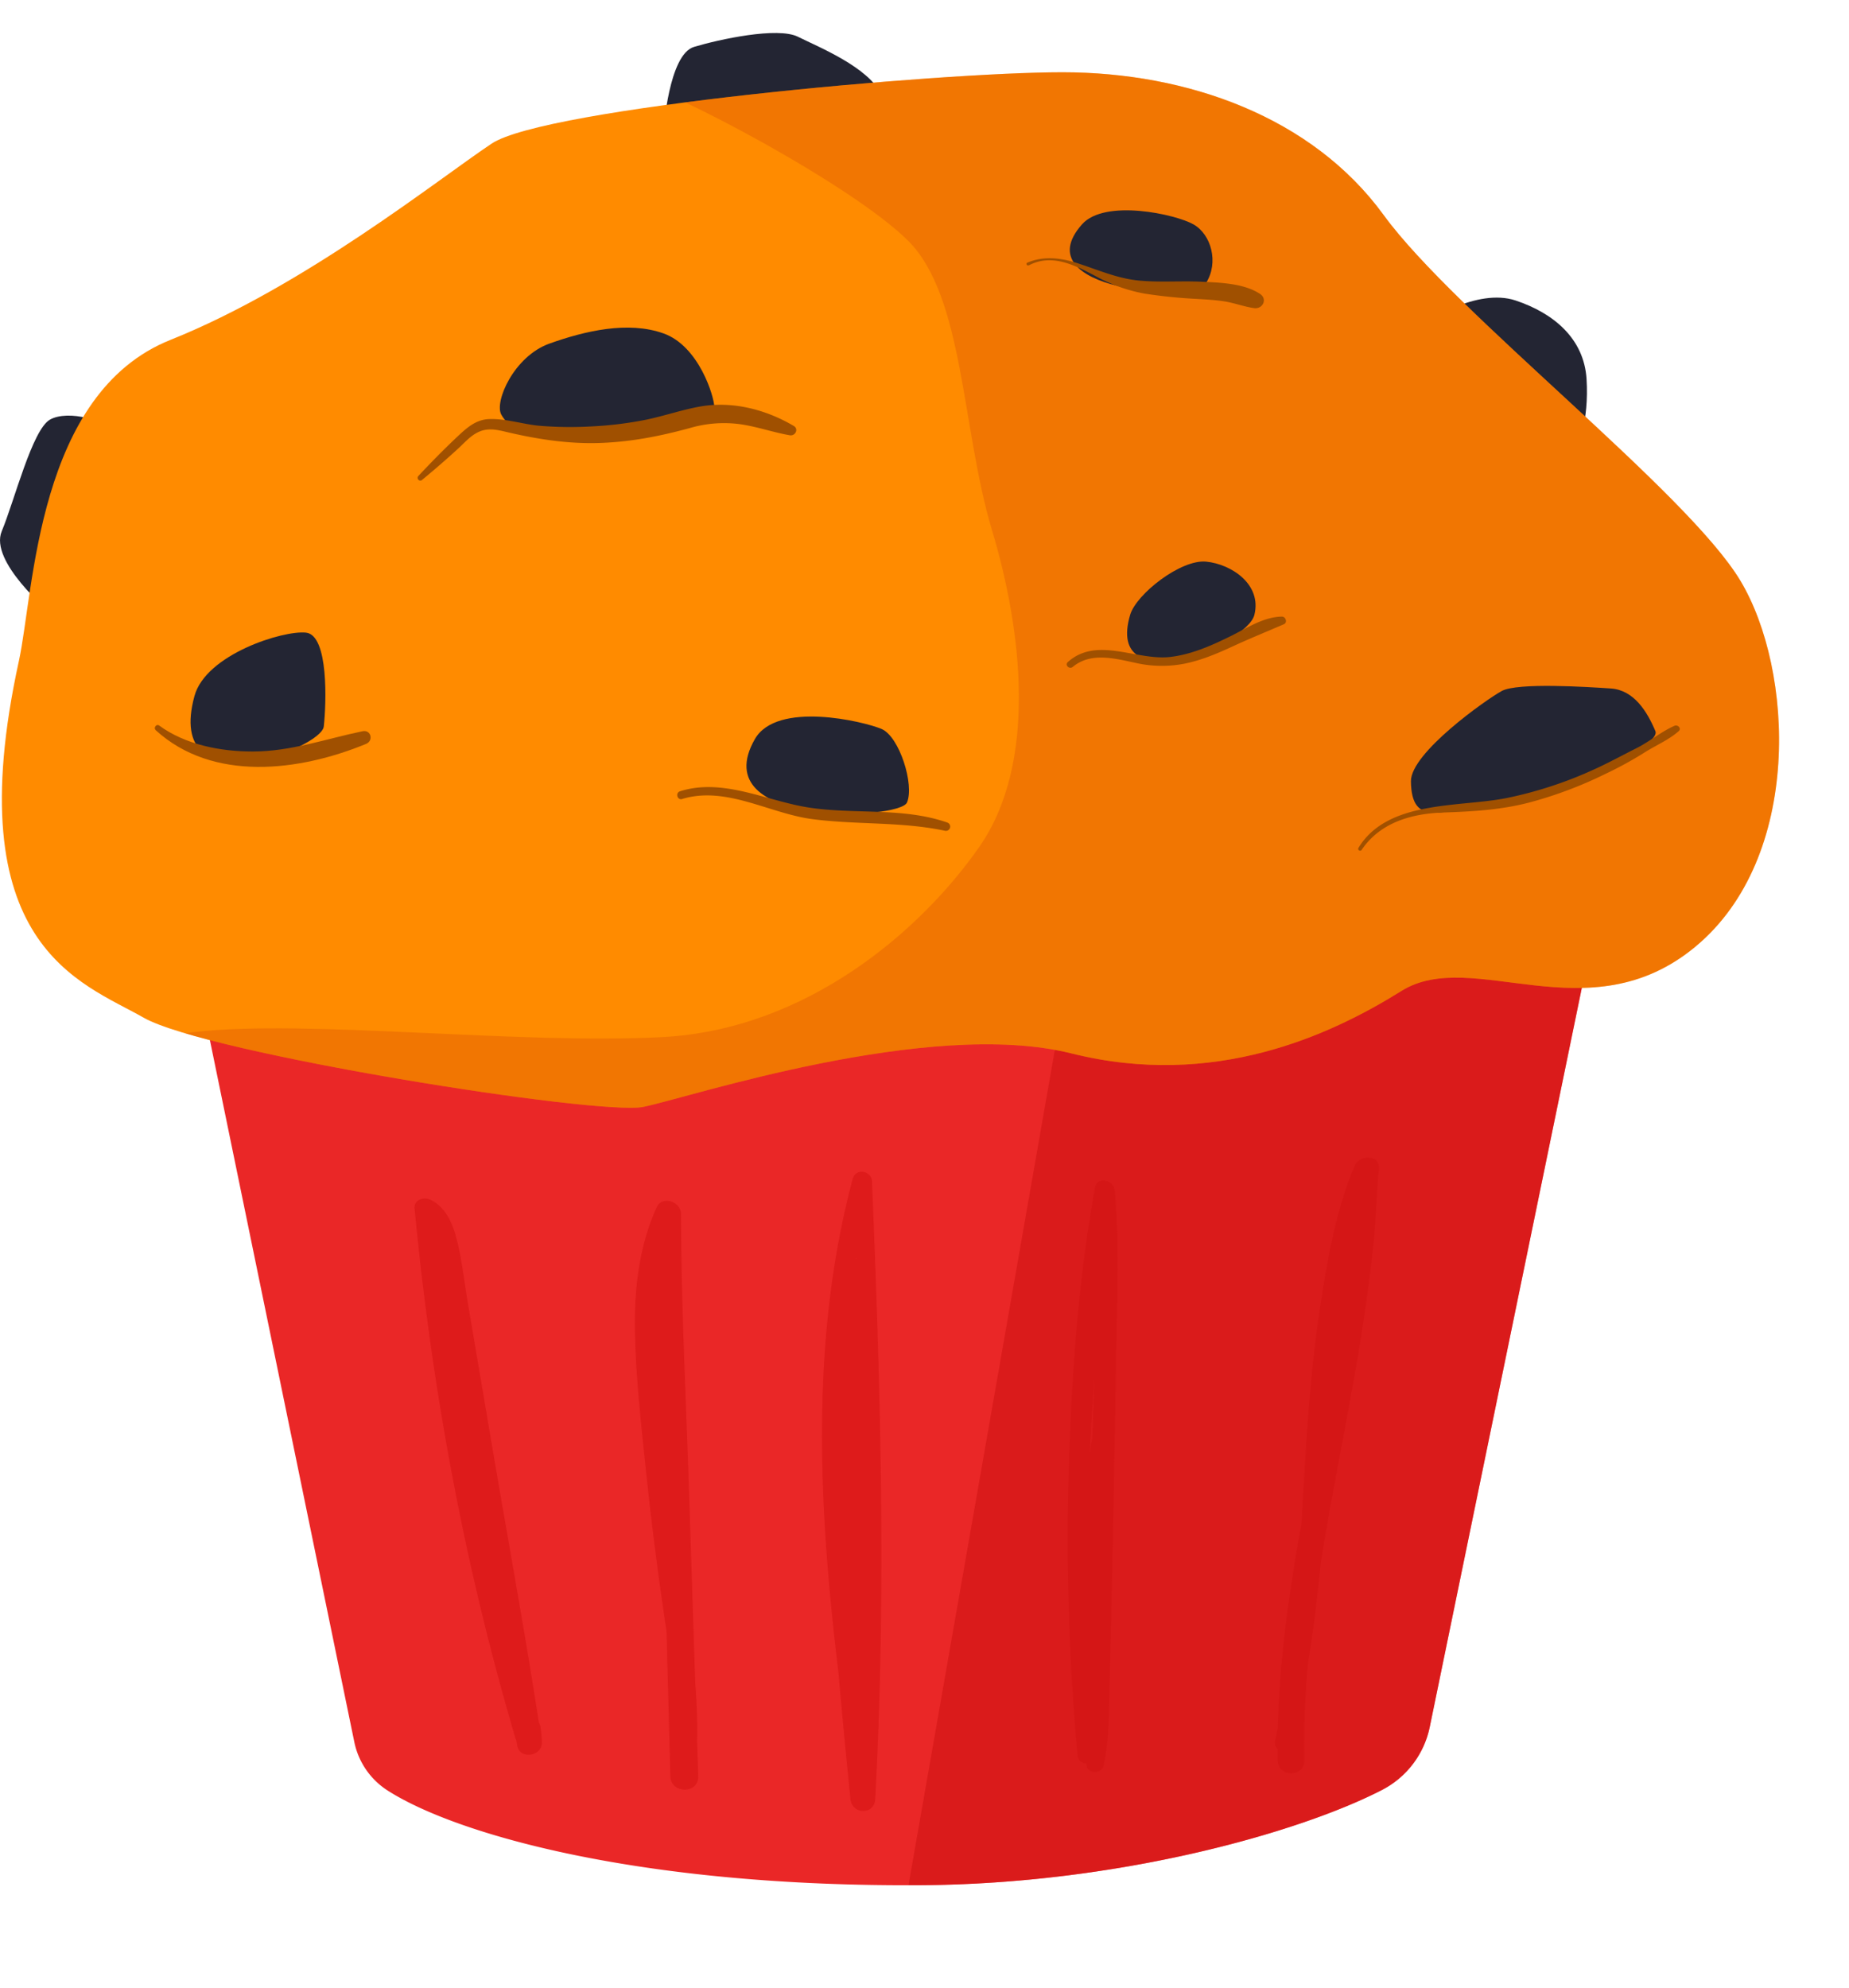 <svg xmlns="http://www.w3.org/2000/svg" xmlns:xlink="http://www.w3.org/1999/xlink" viewBox="0 0 729.19 784"><defs><clipPath id="clip-path" transform="translate(0 13.01)"><path d="M375.67,367.49h-299L139.73,674a29.84,29.84,0,0,0,13.1,19.11c27.42,17.56,100.39,38.17,210.86,37.35C441,729.92,512.33,709.76,545,692.92a36.14,36.14,0,0,0,18.85-24.85l61.84-300.58Z" style="fill:#ea2727"/></clipPath><clipPath id="clip-path-2" transform="translate(0 13.01)"><path d="M7.45,247.65c6-27.49,7-105.53,59.8-126.63S172.78,57.7,193.88,43.63,369.76,15.49,419,15.49,517.5,33.08,545.65,71.77,665.24,180.82,686.35,216,711,325,668.76,360.22s-87.94,0-116.08,17.58-73.87,38.7-130.15,24.63S271.27,420,253.68,423.53s-172.36-21.1-197-35.17S-17.17,360.22,7.45,247.65Z" style="fill:#ff8b00"/></clipPath></defs><g style="isolation:isolate"><g id="Layer_2" data-name="Layer 2"><g id="Layer_3" data-name="Layer 3"><path d="M375.67,367.49h-299L139.73,674a29.84,29.84,0,0,0,13.1,19.11c27.42,17.56,100.39,38.17,210.86,37.35C441,729.92,512.33,709.76,545,692.92a36.14,36.14,0,0,0,18.85-24.85l61.84-300.58Z" transform="translate(0 13.01)" style="fill:#ea2727"/><g style="clip-path:url(#clip-path)"><g style="opacity:0.6;mix-blend-mode:multiply"><path d="M207.76,671.47c-16.82-68.3-29.35-137.9-36.21-207.93l-5.1,3.89c6.74,2.8,7.08,12.54,8,18.7q2.15,13.81,4.28,27.63L187,567c5.61,36.16,10.71,72.44,17,108.49,1,5.55,9.79,4.17,9.7-1.31a55.85,55.85,0,0,0-.5-5.91c-.51-4.34-7.61-6.41-8.47-1.15a69.88,69.88,0,0,0-.91,7.06l9.7-1.31c-5.81-38.43-12.87-76.71-19.36-115l-9.66-57c-1.46-8.61-2.36-17.56-4.63-26-1.58-5.91-4.45-12.14-10.3-14.8-2.49-1.13-6.39.13-6.07,3.48,6.74,70.89,19.64,140.84,39.84,209.15a2.3,2.3,0,0,0,4.43-1.22Z" transform="translate(0 13.01)" style="fill:#d61212"/><path d="M171,473.47c2.84,23.92,6.58,47.73,10.46,71.51q2.88,17.64,5.79,35.29l3.05,18.63c1,5.92,1.5,11.9,4,17.41,1.8,4,7.32,1.54,7.6-2,.42-5.68-1.19-11.36-2.22-16.91L196.4,579.8l-6.66-36.08c-4.37-23.69-8.9-47.38-14.32-70.85-.56-2.42-4.73-2-4.42.6Z" transform="translate(0 13.01)" style="fill:#d61212"/><path d="M274.56,681.27c1.34-18.89-.87-37.58-3.13-56.3-2.17-18.09-4.22-36.2-5.94-54.34-1.67-17.62-3.35-35.32-3.94-53-.59-17.39.38-34.19,6.79-50.55l-10.11-1.36c2.06,36.89,2.28,74,3.24,110.89s1.93,73.93,2.89,110.9c.18,7,11.2,7.07,11,0q-1.79-55.46-3.58-110.9c-1.19-36.93-3.13-73.94-3.22-110.89,0-4.79-7.39-7.44-9.59-2.6-7,15.31-8.89,32.46-8.57,49.15.36,18.5,2.51,37.07,4.42,55.46q2.91,27.88,7,55.61c2.85,19.22,5.72,38.49,6.22,57.95.1,4.26,6.26,4.18,6.56,0Z" transform="translate(0 13.01)" style="fill:#d61212"/><path d="M341.6,695.92c-6.52-62.79-14.56-125.72-7.5-188.87a398.78,398.78,0,0,1,9.64-53.13l-7.58-1c4.59,81.22,2.46,162.39-.76,243.6h9.76c-4-35-7.52-70-9.44-105.12q-1.43-25.95-1.33-52c.09-17,1-34.23,5.9-50.65l-8.8-1.19c-.57,25.47-.85,50.95-.19,76.43s1.5,51,4.65,76.26c.71,5.63,9.45,6,9.1,0-1.5-25.44-3.81-50.78-4.67-76.26s-1-51,.07-76.43c.22-5.2-7.3-5.87-8.8-1.19-5.09,16-6.42,32.58-6.51,49.26-.1,17.93.65,35.86,1.54,53.77,1.76,35.77,5.13,71.46,8.72,107.09.62,6.18,9.42,6.38,9.76,0,4.41-81.08,2.11-162.53-1.28-243.6-.18-4.25-6.42-5.36-7.58-1-16.61,62-13.57,127.44-6.13,190.59,2.13,18.06,4.6,36.06,7.56,54,.36,2.16,4.1,1.69,3.87-.53Z" transform="translate(0 13.01)" style="fill:#d61212"/><path d="M431.61,679.32a983.45,983.45,0,0,1-2.19-111.66c1.29-37.34,5.75-74.12,10.16-111.17l-7.72,1c2.61,19,.94,38.6.31,57.69q-.93,27.87-1.93,55.75c-.65,18.59-1.19,37.17-1.73,55.76l-.82,27.88c-.28,9.49-.75,19.42.88,28.79.59,3.36,5.87,3.16,6.6,0,2.12-9.27,2.11-19.31,2.33-28.79l.64-27.88c.43-18.92.86-37.83,1.18-56.75s.64-37.84,1-56.75,1-37.85-.74-56.74c-.38-4.06-6.86-5.75-7.72-1.05-6.67,36.51-9.2,74.19-10.39,111.24A934.91,934.91,0,0,0,425,679.32c.37,4.23,7,4.29,6.65,0Z" transform="translate(0 13.01)" style="fill:#d61212"/><path d="M432.8,544.1a311.12,311.12,0,0,0-6.37,43.71c-1.05,14.36-1.88,30,1.71,44,.74,2.89,4.76,2.07,5-.67,1.06-14-.41-28.29.07-42.39a299.28,299.28,0,0,1,4.68-43.27c.6-3.28-4.33-4.73-5.06-1.4Z" transform="translate(0 13.01)" style="fill:#d61212"/><path d="M509.35,675.31c9.07-36.92,12-75.21,15.18-113,1.56-18.87,3.19-37.81,6-56.54,2.87-19.28,8-37.55,13.1-56.3l-9.62-1.3c.54,9.86-.65,20-1.64,29.79-1,10.13-2.4,20.2-4.05,30.24-3.13,19.11-7,38.08-10.73,57.08-7.53,38.28-14.37,76.89-13.66,116,.12,6.69,10.54,6.71,10.41,0-.78-39.48,6.17-78.46,13.43-117.11,3.57-19,7.22-38.07,10.08-57.24,1.44-9.64,2.75-19.31,3.75-29,1-9.91,1.15-19.9,2.2-29.79.65-6-7.69-5.87-9.61-1.3-7.39,17.55-10.8,37.41-13.63,56.15-2.79,18.46-4.36,37-5.55,55.64-2.47,38.52-3.4,77.07-12.14,114.84-1,4.23,5.47,6,6.51,1.8Z" transform="translate(0 13.01)" style="fill:#d61212"/></g><polygon points="423.19 373 351.19 784 640.18 767 682.18 340 423.19 373" style="fill:#ce1313;opacity:0.6"/></g><path d="M261.69,38.49s2-30,12-33,33-8,41-4,28,12,33,23S261.69,38.49,261.69,38.49Z" transform="translate(0 13.01)" style="fill:#232533"/><path d="M559.69,117.49c2-4,23-17,38-12s27,15,28,31-3,30-9,32S559.69,117.49,559.69,117.49Z" transform="translate(0 13.01)" style="fill:#232533"/><path d="M19.69,228.49s-24-20-19-32,12-40,19-44,23,0,28,7S19.69,228.49,19.69,228.49Z" transform="translate(0 13.01)" style="fill:#232533"/><path d="M7.45,247.65c6-27.49,7-105.53,59.8-126.63S172.78,57.7,193.88,43.63,369.76,15.49,419,15.49,517.5,33.08,545.65,71.77,665.24,180.82,686.35,216,711,325,668.76,360.22s-87.94,0-116.08,17.58-73.87,38.7-130.15,24.63S271.27,420,253.68,423.53s-172.36-21.1-197-35.17S-17.17,360.22,7.45,247.65Z" transform="translate(0 13.01)" style="fill:#ff8b00"/><g style="clip-path:url(#clip-path-2)"><path d="M249.19,19c15,3,87,41,109,63s21,74,33,114,18,92-5,125-68,72-125,75-140-7.08-184.52-2-45.48,37-45.48,37l387,19,221-47,81-57,9-118s-68-91-70-92-99-88-99-88-110-61-113-61S249.19,19,249.19,19Z" transform="translate(0 13.01)" style="fill:#d85107;opacity:0.35"/><path d="M197.69,150.49c-2.8-5.12,5-23,19-28s31-9,45-4,20,25,20,29S209.69,172.49,197.69,150.49Z" transform="translate(0 13.01)" style="fill:#232533"/><path d="M76.69,261.49c4.48-16.43,35-26,44-25s8,28,7,37S64.69,305.49,76.69,261.49Z" transform="translate(0 13.01)" style="fill:#232533"/><path d="M297.69,278.49c8.67-15.19,43-7,50-4s13,22,10,29S277.69,313.49,297.69,278.49Z" transform="translate(0 13.01)" style="fill:#232533"/><path d="M426.69,75.49c9-10.19,37-4,44,0s10,15,5,23S403.69,101.49,426.69,75.49Z" transform="translate(0 13.01)" style="fill:#232533"/><path d="M556.43,295.11c-.12-11.18,29.6-32.2,35.8-35.6s33.8-1.61,43-1,14.4,9.2,17.6,16.8-59.59,32.21-71.59,31.21S556.64,313.71,556.43,295.11Z" transform="translate(0 13.01)" style="fill:#232533"/><path d="M445.69,229.49c2.41-8.2,20-22,30-21s22,9,19,21S435.69,263.49,445.69,229.49Z" transform="translate(0 13.01)" style="fill:#232533"/><path d="M166.42,176.28c4.87-4,9.62-8.12,14.25-12.37,2.2-2,4.36-4.51,7-6,3.89-2.31,7.54-1.64,11.69-.65,12.08,2.87,24.43,4.83,36.88,4.44s24.08-2.69,35.91-5.92a47.79,47.79,0,0,1,19.61-1.51c6.7.93,13.06,3.23,19.71,4.38,2.15.38,3.64-2.45,1.56-3.68-11.18-6.59-24.57-10-37.45-7.56-7,1.31-13.79,3.65-20.77,5.1a145.05,145.05,0,0,1-21.38,2.64,145.72,145.72,0,0,1-20.58-.24c-6.62-.57-13.7-3-20.32-2.62-4.82.29-8.34,3.33-11.69,6.47-5.49,5.14-10.79,10.52-15.89,16a1.08,1.08,0,0,0,1.52,1.52Z" transform="translate(0 13.01)" style="fill:#a05000"/><path d="M61.37,274.93c22.59,20.61,56.7,16.26,83,5.44,3-1.24,2-5.66-1.37-5-14.51,3-28.32,8-43.35,8-12.69,0-26.51-2.67-36.92-10.27-1-.75-2.3.91-1.37,1.77Z" transform="translate(0 13.01)" style="fill:#a05000"/><path d="M269.07,302.08c17.35-5.22,34.28,5.71,51.26,7.95,17.46,2.3,35.06.92,52.39,4.61a1.69,1.69,0,0,0,.89-3.25c-17.68-6.17-36.86-3.08-55.1-6-16.5-2.66-33.44-11.65-50.29-6.35-2,.61-1.13,3.67.85,3.07Z" transform="translate(0 13.01)" style="fill:#a05000"/><path d="M423.08,250c7-5.86,16.43-3.37,24.48-1.64a46.81,46.81,0,0,0,19.47.39c6.54-1.3,12.75-3.9,18.77-6.68,6.8-3.15,13.66-5.93,20.53-8.9,1.54-.66.69-3.08-.83-3-7.18.11-13.88,4.59-20.14,7.68-7.53,3.73-15.52,7.29-24,8.24-13.23,1.48-28.81-8.26-40.24,2-1.32,1.19.6,3,1.92,1.93Z" transform="translate(0 13.01)" style="fill:#a05000"/><path d="M537,322.14c7.35-10.82,19.71-14.29,32.22-14.71,11.39-.39,22.34-1,33.45-3.83a162.41,162.41,0,0,0,30.44-11.39,146.23,146.23,0,0,0,15.3-8.36c4.45-2.85,9.64-5,13.6-8.49,1.25-1.1-.34-2.7-1.64-2.13-5.27,2.31-9.85,6.24-15,8.83-5.47,2.74-10.81,5.68-16.38,8.22a159.27,159.27,0,0,1-34.86,11.45c-18.7,3.73-46.89.69-58.4,19.65-.5.83.76,1.55,1.3.76Z" transform="translate(0 13.01)" style="fill:#a05000"/><path d="M405.74,91.64c9.21-4.81,18.25,0,26.53,4.35a63.76,63.76,0,0,0,19.12,6.8,199.46,199.46,0,0,0,20.55,2.08c3.69.23,7.39.42,11.05,1,3.93.63,7.7,2.1,11.62,2.64,3.32.45,5.38-3.53,2.35-5.57-6.29-4.24-15.94-4.51-23.29-4.85-8.06-.37-16.11.3-24.16-.42-8.8-.79-16.42-4.24-24.72-6.92-6.49-2.09-13.24-2.92-19.66-.16-.71.3-.1,1.42.61,1Z" transform="translate(0 13.01)" style="fill:#a05000"/></g></g></g></g></svg>
